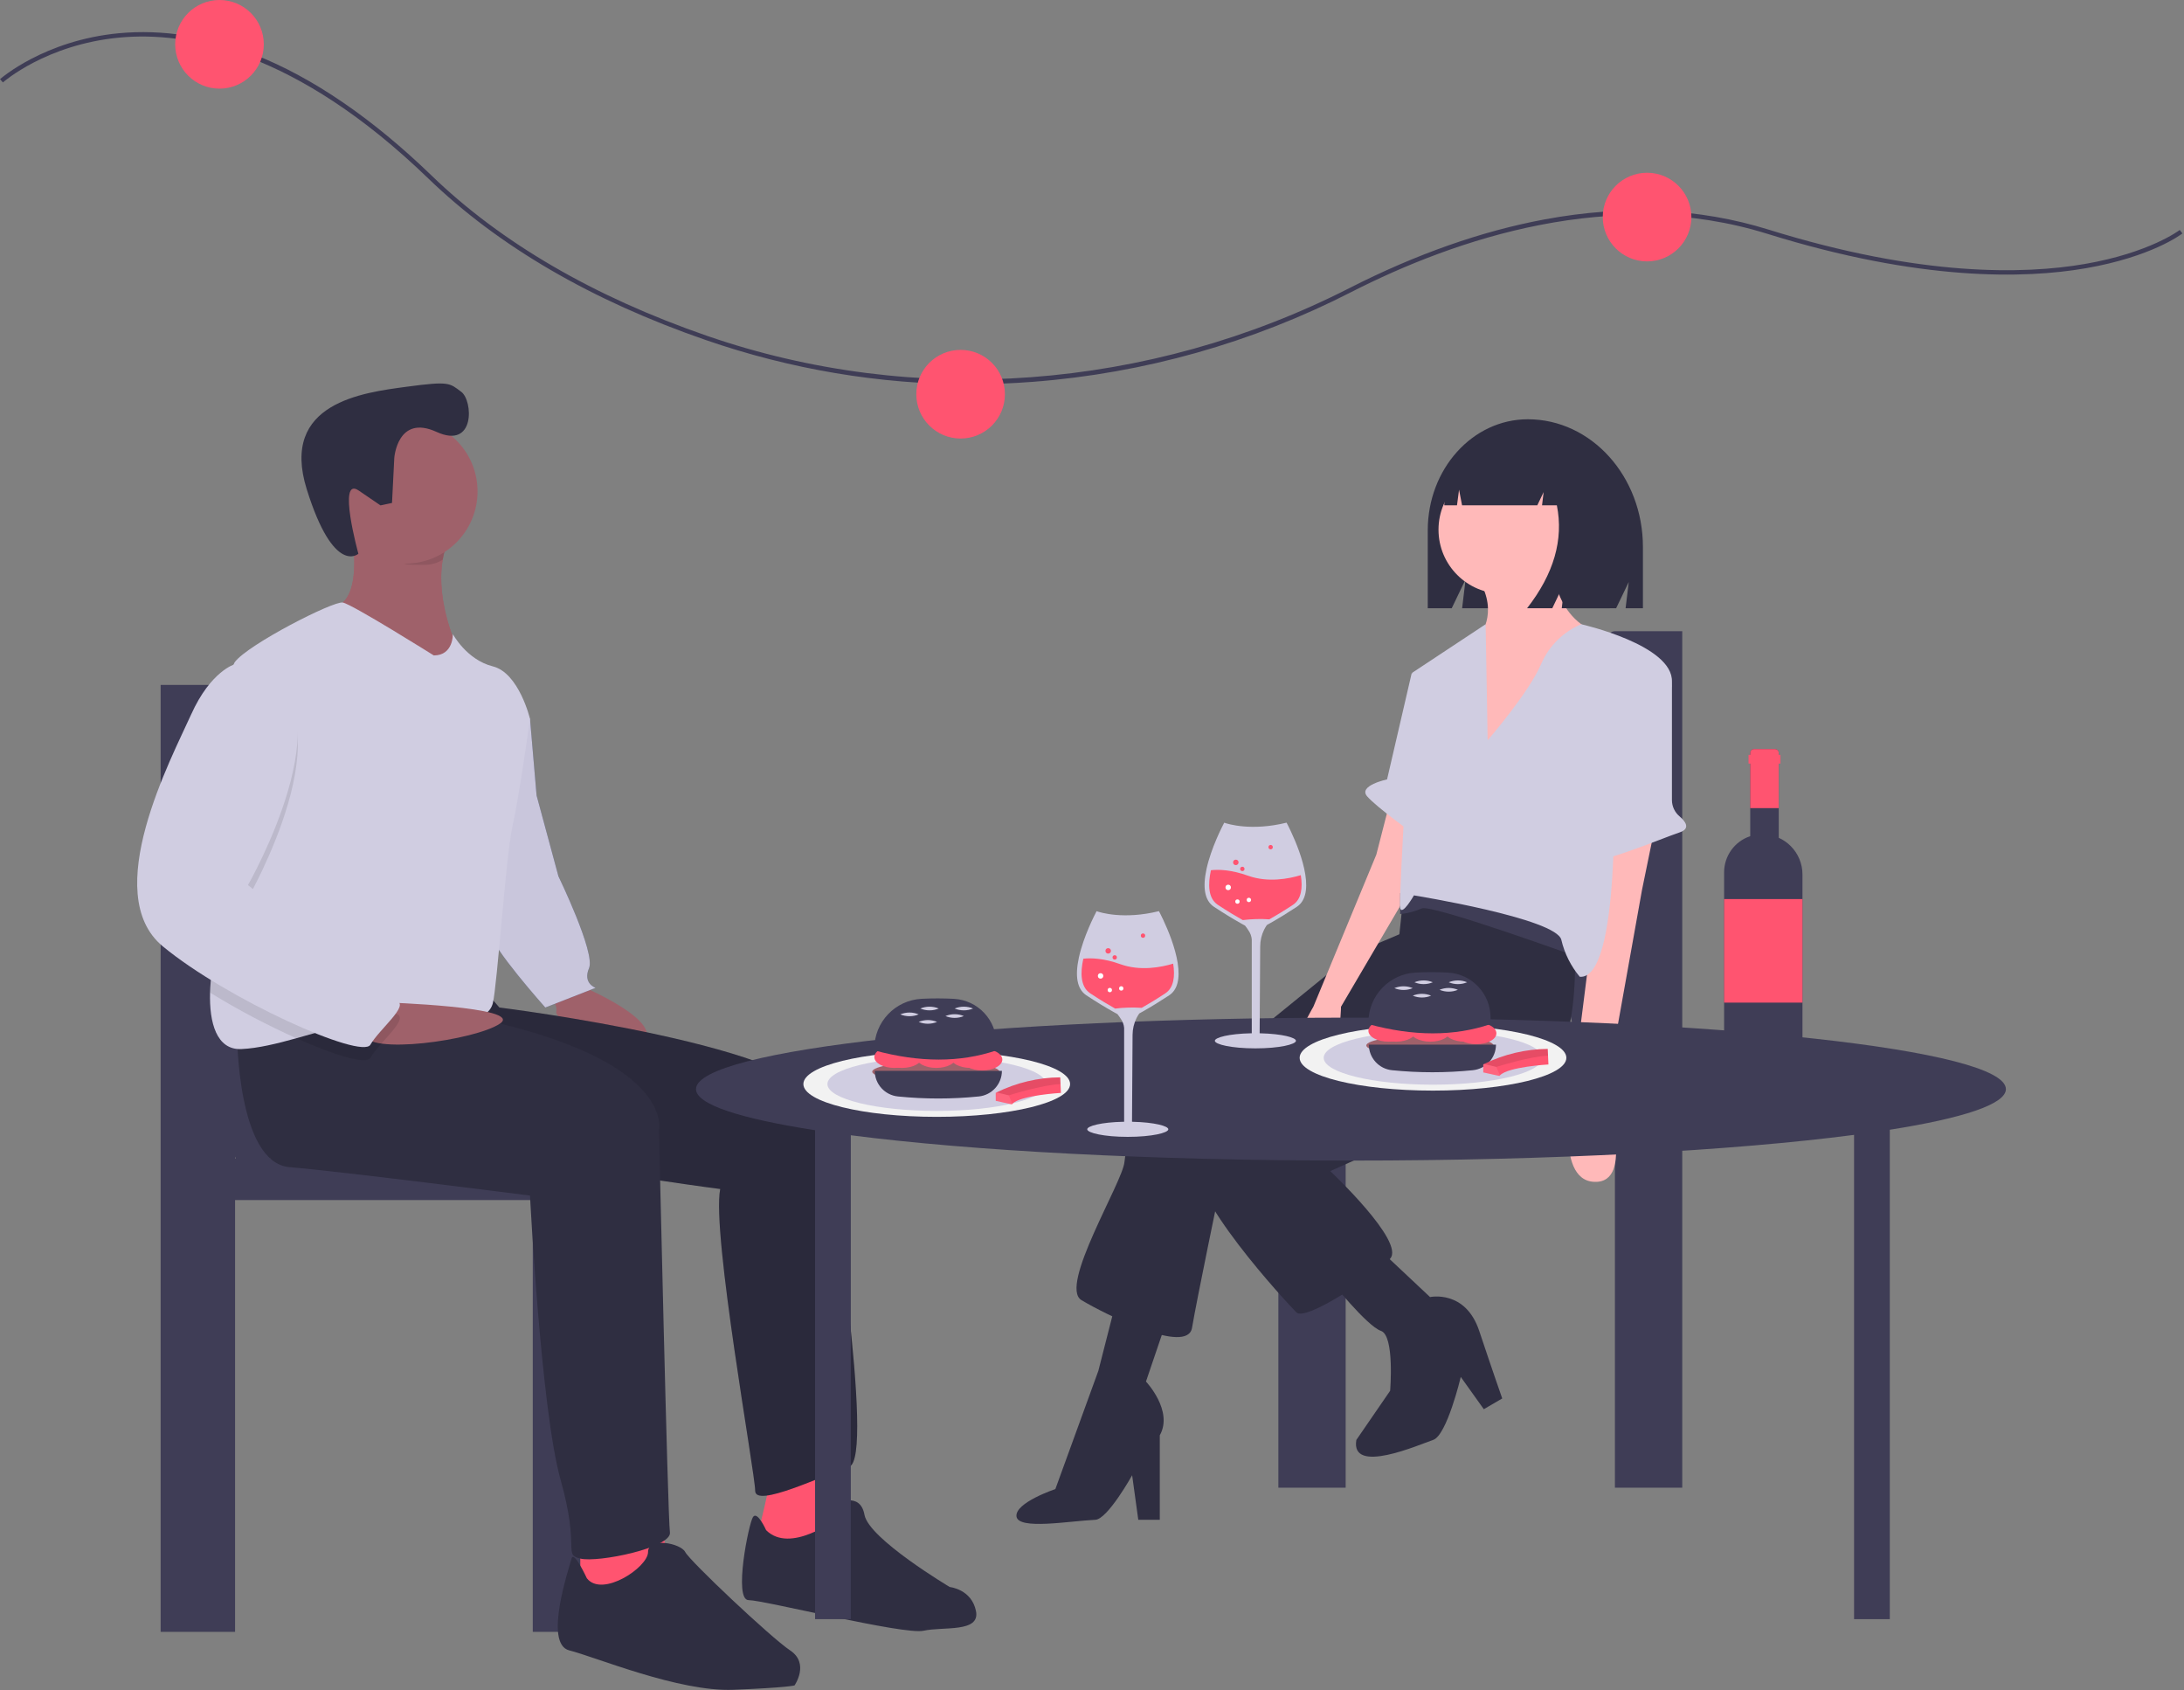 <?xml version="1.0" encoding="UTF-8"?>
<svg width="999px" height="773px" viewBox="0 0 999 773" version="1.1" xmlns="http://www.w3.org/2000/svg" xmlns:xlink="http://www.w3.org/1999/xlink">
    <rect x="0" y="0" width="999" height="773" fill="#808080" stroke="none"/>
    <!-- Generator: Sketch 48.2 (47327) - http://www.bohemiancoding.com/sketch -->
    <title>undraw_special_event_4aj8</title>
    <desc>Created with Sketch.</desc>
    <defs></defs>
    <g id="Page-1" stroke="none" stroke-width="1" fill="none" fill-rule="evenodd">
        <g id="undraw_special_event_4aj8" fill-rule="nonzero">
            <path d="M443.438,175.718 C402.348,175.75 361.543,168.901 322.715,155.454 C270.663,137.457 228.02,112.633 195.973,81.672 C135.352,23.106 85.652,14.28 54.64,17.186 C21.069,20.334 1.529,37.524 1.335,37.697 L0,36.209 C0.197,36.031 20.141,18.451 54.323,15.207 C74.369,13.306 95.331,16.618 116.63,25.054 C143.19,35.574 170.353,54.139 197.363,80.234 C229.199,110.991 271.594,135.663 323.369,153.563 C418.416,186.424 525.538,178.468 617.268,131.734 C647.639,116.259 677.656,105.697 706.485,100.34 C742.839,93.583 777.315,95.152 808.965,104.998 C878.514,126.635 926.019,125.488 953.623,120.717 C983.407,115.569 996.921,105.267 997.054,105.163 L998.282,106.742 C997.723,107.177 984.236,117.456 953.963,122.688 C926.141,127.498 878.296,128.663 808.371,106.907 C737.57,84.883 665.862,109.219 618.176,133.515 C572.837,156.737 523.33,170.704 472.539,174.6 C462.804,175.345 453.103,175.718 443.438,175.718 Z" id="Shape" fill="#3F3D56"></path>
            <circle id="Oval" fill="#FF5470" cx="439.4" cy="180.268" r="20.268"></circle>
            <circle id="Oval" fill="#FF5470" cx="753.4" cy="99.268" r="20.268"></circle>
            <circle id="Oval" fill="#FF5470" cx="100.4" cy="20.268" r="20.268"></circle>
            <path d="M584.744,484.482 L584.744,680.309 L615.534,680.309 L615.534,501.725 L738.696,501.725 L738.696,680.309 L769.486,680.309 L769.486,288.655 L738.696,288.655 C728.493,288.655 712.832,341.794 712.832,395.19 C712.832,435.438 717.532,469.93 724.216,484.482 L584.744,484.482 Z M738.696,484.482 L738.396,484.482 C738.497,484.263 738.596,484.032 738.696,483.804 L738.696,484.482 Z" id="Shape" fill="#3F3D56"></path>
            <path d="M698.845,191.728 L698.845,191.728 C673.571,191.728 653.083,214.466 653.083,242.515 L653.083,278.15 L664.043,278.15 L670.388,264.947 L668.802,278.15 L739.248,278.15 L745.016,266.147 L743.574,278.15 L751.506,278.15 L751.506,250.17 C751.506,217.894 727.929,191.728 698.845,191.728 Z" id="Shape" fill="#2F2E41"></path>
            <path d="M646.409,424.554 L618.312,436.496 L520.672,515.872 C517.082,520.284 514.882,525.662 514.35,531.326 C513.648,540.457 484.145,588.224 494.682,594.546 C505.218,600.868 543.15,619.834 545.258,607.19 C547.365,594.546 558.604,540.457 558.604,540.457 L652.732,456.164 L646.409,424.554 Z" id="Shape" fill="#2F2E41"></path>
            <path d="M536.126,596.653 L524.184,631.775 C524.184,631.775 536.828,645.122 530.506,656.361 L530.506,694.995 L520.672,694.995 L517.862,674.624 C517.862,674.624 506.661,694.738 501.004,694.995 C489.144,695.535 465.658,699.753 464.955,693.431 C464.253,687.109 482.74,680.946 482.74,680.946 L502.409,626.858 L510.838,593.843 L536.126,596.653 Z" id="Shape" fill="#2F2E41"></path>
            <path d="M719.464,415.422 C719.464,415.422 725.786,477.238 707.522,488.477 C689.259,499.716 608.478,535.54 608.478,535.54 C608.478,535.54 642.897,567.853 635.873,575.58 C628.848,583.307 597.238,604.38 593.024,600.165 C588.809,595.951 541.745,545.375 547.365,529.218 C552.984,513.062 630.956,460.379 630.956,460.379 L640.087,427.364 L642.897,400.671 L672.4,381.705 L719.464,415.422 Z" id="Shape" fill="#2F2E41"></path>
            <circle id="Oval" fill="#FFB9B9" cx="687.281" cy="242.218" r="29.284"></circle>
            <path d="M709.981,254.212 C709.981,254.212 708.576,280.904 730.352,289.334 C752.127,297.763 676.263,352.554 676.263,352.554 L676.263,291.441 C676.263,291.441 686.098,280.904 676.263,264.748 L709.981,254.212 Z" id="Shape" fill="#FFB9B9"></path>
            <path d="M756.693,379.598 L751.074,406.993 L734.215,501.121 C734.215,501.121 748.264,541.16 729.298,540.457 C710.332,539.755 719.464,496.906 719.464,496.906 L729.298,418.935 L729.298,388.73 L756.693,379.598 Z" id="Shape" fill="#FFB9B9"></path>
            <path d="M635.873,366.251 L629.551,390.837 L600.751,460.379 C600.751,460.379 581.082,493.394 597.238,492.691 C613.395,491.989 613.395,460.379 613.395,460.379 L646.409,404.183 L646.409,372.573 L635.873,366.251 Z" id="Shape" fill="#FFB9B9"></path>
            <path d="M630.956,571.365 L654.136,593.141 C654.136,593.141 670.293,589.629 676.615,608.595 C682.937,627.56 687.151,639.502 687.151,639.502 L678.722,644.419 L668.185,629.668 C668.185,629.668 661.863,656.361 655.541,658.468 C649.219,660.575 617.609,674.624 620.419,658.468 L635.873,635.99 C635.873,635.99 637.98,610.702 631.658,608.595 C625.336,606.487 608.478,585.414 608.478,585.414 L630.956,571.365 Z" id="Shape" fill="#2F2E41"></path>
            <path d="M720.577,437.198 C720.577,437.198 654.547,413.315 650.333,415.422 C647.196,416.808 643.854,417.676 640.439,417.99 L640.499,408.398 C640.499,408.398 662.274,400.671 674.216,405.588 C686.157,410.505 722.685,432.281 722.685,432.281 L720.577,437.198 Z" id="Shape" fill="#3F3D56"></path>
            <path d="M680.478,338.505 C680.478,338.505 699.444,316.729 705.064,303.383 C708.619,295.292 715.145,288.874 723.295,285.456 C723.295,285.456 765.474,294.953 764.771,311.812 C764.069,328.671 738.078,354.661 738.078,354.661 C738.078,354.661 741.591,448.086 722.625,446.681 C718.534,441.799 715.647,436.025 714.195,429.823 C712.088,419.988 646.761,409.452 646.761,409.452 C646.761,409.452 641.141,419.286 640.439,415.071 C639.736,410.857 646.058,307.597 646.058,307.597 L679.556,285.456 L680.478,338.505 Z" id="Shape" fill="#D0CDE1"></path>
            <path d="M759.36,305.026 L759.831,305.29 C762.887,307.005 764.78,310.238 764.779,313.743 L764.772,365.873 C764.783,368.741 766.053,371.46 768.247,373.307 C770.952,375.609 773.462,378.925 768.284,380.652 C759.854,383.461 726.839,397.51 726.137,392.593 C725.434,387.676 724.03,382.056 726.137,382.056 C727.787,382.056 737.616,331.685 745.515,310.149 C746.491,307.48 748.589,305.374 751.254,304.389 C753.919,303.403 756.882,303.636 759.36,305.026 Z" id="Shape" fill="#D0CDE1"></path>
            <path d="M655.541,305.139 L645.707,307.949 L634.468,356.417 C634.468,356.417 621.122,359.227 625.336,364.144 C629.551,369.061 647.112,381.705 647.112,381.705 L655.541,305.139 Z" id="Shape" fill="#D0CDE1"></path>
            <path d="M711.855,205.718 C707.391,199.724 700.39,196.152 692.918,196.055 L692.019,196.055 C674.697,196.055 660.654,211.73 660.654,231.066 L660.654,231.066 L666.458,231.066 L667.396,223.931 L668.77,231.066 L703.196,231.066 L706.08,225.03 L705.359,231.066 L712.131,231.066 C715.291,246.761 710.751,262.456 698.509,278.15 L710.046,278.15 L715.814,266.078 L714.372,278.15 L736.364,278.15 L740.69,250.383 C740.69,229.587 728.607,211.953 711.855,205.718 Z" id="Shape" fill="#2F2E41"></path>
            <path d="M123.535,529.728 C130.925,513.639 136.122,475.501 136.122,431.001 C136.122,371.963 118.806,313.209 107.525,313.209 L73.481,313.209 L73.481,746.248 L107.525,746.248 L107.525,548.793 L243.701,548.793 L243.701,746.248 L277.745,746.248 L277.745,529.728 L123.535,529.728 Z M107.525,528.979 C107.635,529.231 107.745,529.486 107.856,529.728 L107.525,529.728 L107.525,528.979 Z" id="Shape" fill="#3F3D56"></path>
            <path d="M265.433,450.728 C265.433,450.728 306.433,467.728 293.433,477.728 C280.433,487.728 253.433,465.728 254.433,462.728 C255.433,459.728 250.433,452.728 250.433,452.728 L265.433,450.728 Z" id="Shape" fill="#9F616A"></path>
            <path d="M229.433,316.728 L242.433,328.728 L245.433,363.728 L255.433,400.728 C255.433,400.728 272.433,435.728 269.433,442.728 C266.433,449.728 272.433,451.728 272.433,451.728 L249.433,460.728 C249.433,460.728 224.433,432.728 224.433,426.728 C224.433,420.728 229.433,316.728 229.433,316.728 Z" id="Shape" fill="#575A88"></path>
            <path d="M229.433,316.728 L242.433,328.728 L245.433,363.728 L255.433,400.728 C255.433,400.728 272.433,435.728 269.433,442.728 C266.433,449.728 272.433,451.728 272.433,451.728 L249.433,460.728 C249.433,460.728 224.433,432.728 224.433,426.728 C224.433,420.728 229.433,316.728 229.433,316.728 Z" id="Shape" fill="#D0CDE1" opacity="0.941"></path>
            <path d="M352.433,676.728 C352.433,676.728 347.433,699.728 346.433,701.728 C345.433,703.728 365.433,710.728 365.433,710.728 L389.433,693.728 C389.433,693.728 379.433,671.728 379.433,667.728 L352.433,676.728 Z" id="Shape" fill="#FF5470"></path>
            <path d="M221.433,452.728 L228.433,460.728 C228.433,460.728 373.433,478.728 376.433,506.728 C379.433,534.728 400.433,666.728 388.433,670.728 C376.433,674.728 345.433,689.728 345.433,681.728 C345.433,673.728 325.433,563.728 329.433,543.728 C329.433,543.728 156.433,521.728 152.433,496.728 C148.433,471.728 156.433,460.728 156.433,460.728 L221.433,452.728 Z" id="Shape" fill="#2F2E41"></path>
            <path d="M221.433,452.728 L228.433,460.728 C228.433,460.728 373.433,478.728 376.433,506.728 C379.433,534.728 400.433,666.728 388.433,670.728 C376.433,674.728 345.433,689.728 345.433,681.728 C345.433,673.728 325.433,563.728 329.433,543.728 C329.433,543.728 156.433,521.728 152.433,496.728 C148.433,471.728 156.433,460.728 156.433,460.728 L221.433,452.728 Z" id="Shape" fill="#000000" opacity="0.1"></path>
            <path d="M350.433,699.728 C350.433,699.728 346.433,690.728 344.433,693.728 C342.433,696.728 335.433,731.728 342.433,731.728 C349.433,731.728 413.433,747.728 422.433,745.728 C431.433,743.728 448.433,746.728 446.433,736.728 C444.433,726.728 434.433,725.728 434.433,725.728 C434.433,725.728 397.433,703.728 395.433,692.728 C393.433,681.728 382.433,687.728 382.433,687.728 L382.433,694.728 C382.433,694.728 361.433,710.728 350.433,699.728 Z" id="Shape" fill="#2F2E41"></path>
            <path d="M160.433,240.728 C160.433,240.728 167.433,274.728 152.433,277.728 C137.433,280.728 171.433,300.728 171.433,300.728 L193.433,312.728 L209.433,296.728 C209.433,296.728 194.933,267.228 205.933,245.228 C216.933,223.228 160.433,240.728 160.433,240.728 Z" id="Shape" fill="#9F616A"></path>
            <path d="M209.433,296.728 L193.433,312.728 L171.433,300.728 C171.433,300.728 137.433,280.728 152.433,277.728 C162.083,275.798 162.623,261.038 161.793,250.758 C161.522,247.393 161.068,244.044 160.433,240.728 C160.433,240.728 216.933,223.228 205.933,245.228 C204.262,248.626 203.103,252.252 202.493,255.988 C199.123,275.758 209.433,296.728 209.433,296.728 Z" id="Shape" fill="#9F616A"></path>
            <polygon id="Shape" fill="#FF5470" points="265.433 705.728 265.433 728.728 303.433 728.728 306.433 719.728 302.433 695.728"></polygon>
            <path d="M108.433,472.728 C108.433,472.728 108.433,531.728 132.433,533.728 C156.433,535.728 242.433,546.728 242.433,546.728 C242.433,546.728 247.433,644.728 256.433,676.728 C265.433,708.728 257.433,710.728 265.433,712.728 C273.433,714.728 307.433,707.728 306.433,700.728 C305.433,693.728 301.433,516.728 301.433,516.728 C301.433,516.728 310.433,478.728 190.433,460.728 L108.433,472.728 Z" id="Shape" fill="#2F2E41"></path>
            <path d="M268.433,721.728 C268.433,721.728 262.433,708.728 261.433,712.728 C260.433,716.728 248.433,751.728 260.433,754.728 C272.433,757.728 310.433,773.728 335.433,772.728 C360.433,771.728 363.433,770.728 363.433,770.728 C363.433,770.728 370.433,760.728 361.433,754.728 C352.433,748.728 315.433,713.728 313.433,709.728 C311.433,705.728 296.433,702.728 296.433,709.728 C296.433,716.728 275.433,730.728 268.433,721.728 Z" id="Shape" fill="#2F2E41"></path>
            <path d="M205.933,245.228 C204.262,248.626 203.103,252.252 202.493,255.988 C197.513,258.998 194.183,258.228 187.933,258.228 C178.663,258.228 174.923,246.378 168.933,240.228 C168.463,234.518 160.433,240.728 160.433,240.728 C160.433,240.728 216.933,223.228 205.933,245.228 Z" id="Shape" fill="#000000" opacity="0.1"></path>
            <circle id="Oval" fill="#9F616A" cx="185.433" cy="224.728" r="33"></circle>
            <path d="M242.433,328.728 C242.433,328.728 237.433,364.728 234.433,377.728 C231.433,390.728 227.433,450.728 225.433,458.728 C223.433,466.728 211.433,468.728 187.433,465.728 C185.927,465.539 184.411,465.425 182.893,465.388 C168.113,464.918 151.203,470.448 135.553,474.788 C126.553,477.288 117.963,479.388 110.433,479.728 C99.033,480.248 95.693,467.608 96.083,453.928 C96.453,441.198 100.063,427.548 103.433,422.728 C109.503,414.048 103.533,336.118 105.773,310.418 L105.773,310.408 C106.113,306.488 106.643,303.788 107.433,302.728 C113.433,294.728 152.433,274.728 156.803,275.538 C161.163,276.348 198.433,299.728 198.433,299.728 C207.433,299.728 207.143,289.968 207.143,289.968 C207.143,289.968 213.433,301.728 225.433,304.728 C237.433,307.728 242.433,328.728 242.433,328.728 Z" id="Shape" fill="#D0CDE1"></path>
            <path d="M175.586,458.371 C175.586,458.371 240.002,460.422 228.718,468.075 C217.433,475.728 167.433,482.728 166.433,472.728 C165.433,462.728 175.586,458.371 175.586,458.371 Z" id="Shape" fill="#9F616A"></path>
            <path d="M182.893,465.388 C183.103,469.228 172.773,477.878 169.433,483.728 C167.583,486.968 153.263,482.698 135.553,474.788 C121.963,468.688 108.779,461.721 96.083,453.928 C96.453,441.198 100.063,427.548 103.433,422.728 C109.503,414.048 103.533,336.118 105.773,310.418 L105.773,310.408 C106.307,310.137 106.862,309.91 107.433,309.728 L119.433,309.728 C160.433,328.728 113.433,410.728 113.433,410.728 C113.433,410.728 175.433,461.728 181.433,463.728 C182.243,463.882 182.844,464.566 182.893,465.388 Z" id="Shape" fill="#000000" opacity="0.1"></path>
            <path d="M119.433,303.728 L107.433,303.728 C107.433,303.728 96.433,306.728 87.433,326.728 C78.433,346.728 45.433,408.728 74.433,432.728 C103.433,456.728 165.433,484.728 169.433,477.728 C173.433,470.728 187.433,459.728 181.433,457.728 C175.433,455.728 113.433,404.728 113.433,404.728 C113.433,404.728 160.433,322.728 119.433,303.728 Z" id="Shape" fill="#D0CDE1"></path>
            <path d="M180.356,209.373 C180.356,209.373 181.805,189.325 199.67,197.499 C217.536,205.674 216.37,183.143 210.971,179.161 C205.572,175.18 205.743,174.194 185.997,176.858 C166.251,179.522 127.916,184.036 140.311,223.739 C152.707,263.442 163.933,253.228 163.933,253.228 C163.933,253.228 154.08,217.501 164.064,224.307 L174.047,231.114 L179.315,229.998 L180.356,209.373 Z" id="Shape" fill="#2F2E41"></path>
            <path d="M917.535,498.046 C917.535,479.996 783.406,465.364 617.949,465.364 C452.492,465.364 318.362,479.996 318.362,498.046 C318.362,505.042 338.521,511.523 372.833,516.839 L372.833,740.439 L389.174,740.439 L389.174,519.145 C444.128,526.229 526.215,530.728 617.949,530.728 C710.44,530.728 793.131,526.155 848.086,518.969 L848.086,740.439 L864.427,740.439 L864.427,516.625 C897.905,511.349 917.535,504.948 917.535,498.046 Z" id="Shape" fill="#3F3D56"></path>
            <ellipse id="Oval" fill="#F2F2F2" cx="655.481" cy="483.728" rx="61" ry="15"></ellipse>
            <ellipse id="Oval" fill="#D0CDE1" cx="655.481" cy="483.728" rx="50" ry="12.295"></ellipse>
            <ellipse id="Oval" fill="#F2F2F2" cx="428.481" cy="495.728" rx="61" ry="15"></ellipse>
            <ellipse id="Oval" fill="#D0CDE1" cx="428.481" cy="495.728" rx="50" ry="12.295"></ellipse>
            <ellipse id="Oval" fill="#9F616A" cx="654.061" cy="478.078" rx="29.08" ry="4.592"></ellipse>
            <ellipse id="Oval" fill="#FF5470" cx="638.565" cy="471.381" rx="9.183" ry="4.974"></ellipse>
            <ellipse id="Oval" fill="#FF5470" cx="635.121" cy="471.381" rx="9.183" ry="4.974"></ellipse>
            <ellipse id="Oval" fill="#FF5470" cx="675.298" cy="472.529" rx="9.183" ry="4.974"></ellipse>
            <ellipse id="Oval" fill="#FF5470" cx="654.253" cy="471.381" rx="9.183" ry="4.974"></ellipse>
            <ellipse id="Oval" fill="#FF5470" cx="669.941" cy="471.381" rx="9.183" ry="4.974"></ellipse>
            <path d="M681.803,468.32 C665.206,473.952 646.584,473.952 625.938,468.32 L625.938,467.545 C625.93,455.384 635.461,445.354 647.607,444.741 C652.529,444.493 657.46,444.499 662.381,444.76 C673.305,445.396 681.83,454.454 681.803,465.397 L681.803,468.32 Z" id="Shape" fill="#3F3D56"></path>
            <path d="M673.654,489.406 C661.389,490.645 649.03,490.645 636.764,489.406 C630.737,488.815 626.139,483.751 626.129,477.695 L684.29,477.695 C684.28,483.751 679.682,488.815 673.654,489.406 Z" id="Shape" fill="#3F3D56"></path>
            <path d="M646.217,451.867 C643.524,452.989 640.493,452.989 637.799,451.867 C640.493,450.745 643.524,450.745 646.217,451.867 Z" id="Shape" fill="#D0CDE1"></path>
            <path d="M654.635,455.311 C651.942,456.433 648.911,456.433 646.217,455.311 C648.911,454.188 651.942,454.188 654.635,455.311 Z" id="Shape" fill="#D0CDE1"></path>
            <path d="M655.401,449.188 C652.707,450.311 649.676,450.311 646.983,449.188 C649.676,448.066 652.707,448.066 655.401,449.188 Z" id="Shape" fill="#D0CDE1"></path>
            <path d="M671.089,449.188 C668.395,450.311 665.365,450.311 662.671,449.188 C665.365,448.066 668.395,448.066 671.089,449.188 Z" id="Shape" fill="#D0CDE1"></path>
            <path d="M666.88,452.632 C664.186,453.755 661.156,453.755 658.462,452.632 C661.156,451.51 664.186,451.51 666.88,452.632 Z" id="Shape" fill="#D0CDE1"></path>
            <ellipse id="Oval" fill="#9F616A" cx="428.061" cy="490.078" rx="29.08" ry="4.592"></ellipse>
            <ellipse id="Oval" fill="#FF5470" cx="412.565" cy="483.381" rx="9.183" ry="4.974"></ellipse>
            <ellipse id="Oval" fill="#FF5470" cx="409.121" cy="483.381" rx="9.183" ry="4.974"></ellipse>
            <ellipse id="Oval" fill="#FF5470" cx="449.298" cy="484.529" rx="9.183" ry="4.974"></ellipse>
            <ellipse id="Oval" fill="#FF5470" cx="428.253" cy="483.381" rx="9.183" ry="4.974"></ellipse>
            <ellipse id="Oval" fill="#FF5470" cx="443.941" cy="483.381" rx="9.183" ry="4.974"></ellipse>
            <path d="M455.803,480.32 C439.206,485.952 420.584,485.952 399.938,480.32 L399.938,479.545 C399.93,467.384 409.461,457.354 421.607,456.741 C426.529,456.493 431.46,456.499 436.381,456.76 C447.305,457.396 455.83,466.454 455.803,477.397 L455.803,480.32 Z" id="Shape" fill="#3F3D56"></path>
            <path d="M447.654,501.406 C435.389,502.645 423.03,502.645 410.764,501.406 C404.737,500.815 400.139,495.751 400.129,489.695 L458.29,489.695 C458.28,495.751 453.682,500.815 447.654,501.406 Z" id="Shape" fill="#3F3D56"></path>
            <path d="M420.217,463.867 C417.524,464.989 414.493,464.989 411.799,463.867 C414.493,462.745 417.524,462.745 420.217,463.867 Z" id="Shape" fill="#D0CDE1"></path>
            <path d="M428.635,467.311 C425.942,468.433 422.911,468.433 420.217,467.311 C422.911,466.188 425.942,466.188 428.635,467.311 Z" id="Shape" fill="#D0CDE1"></path>
            <path d="M429.401,461.188 C426.707,462.311 423.676,462.311 420.983,461.188 C423.676,460.066 426.707,460.066 429.401,461.188 Z" id="Shape" fill="#D0CDE1"></path>
            <path d="M445.089,461.188 C442.395,462.311 439.365,462.311 436.671,461.188 C439.365,460.066 442.395,460.066 445.089,461.188 Z" id="Shape" fill="#D0CDE1"></path>
            <path d="M440.88,464.632 C438.186,465.755 435.156,465.755 432.462,464.632 C435.156,463.51 438.186,463.51 440.88,464.632 Z" id="Shape" fill="#D0CDE1"></path>
            <path d="M707.958,479.664 L708.099,482.761 L708.278,486.779 C708.278,486.779 689.826,487.822 686.109,491.75 C686.023,491.834 685.944,491.925 685.872,492.022 L678.481,490.404 L678.463,486.763 C678.463,486.763 678.565,486.707 678.763,486.6 C678.808,486.576 678.865,486.546 678.922,486.516 C687.966,482.088 697.888,479.746 707.958,479.664 Z" id="Shape" fill="#FF5470"></path>
            <path d="M707.958,479.664 L708.099,482.761 C699.916,483.014 684.431,487.892 684.431,487.892 L678.763,486.6 C687.846,482.113 697.828,479.742 707.958,479.664 Z" id="Shape" fill="#000000" opacity="0.1"></path>
            <path d="M678.922,486.516 L684.431,487.892 L686.109,491.75 C686.023,491.834 685.944,491.925 685.872,492.022 L678.481,490.404 L678.463,486.763 C678.463,486.763 678.565,486.707 678.763,486.6 C678.808,486.576 678.865,486.546 678.922,486.516 Z" id="Shape" fill="#FFFFFF" opacity="0.1"></path>
            <path d="M484.958,492.664 L485.099,495.761 L485.278,499.779 C485.278,499.779 466.826,500.822 463.109,504.75 C463.023,504.834 462.944,504.925 462.872,505.022 L455.481,503.404 L455.463,499.763 C455.463,499.763 455.565,499.707 455.763,499.6 C455.808,499.576 455.865,499.546 455.922,499.516 C464.966,495.088 474.888,492.746 484.958,492.664 Z" id="Shape" fill="#FF5470"></path>
            <path d="M484.958,492.664 L485.099,495.761 C476.916,496.014 461.431,500.892 461.431,500.892 L455.763,499.6 C464.846,495.113 474.828,492.742 484.958,492.664 Z" id="Shape" fill="#000000" opacity="0.1"></path>
            <path d="M455.922,499.516 L461.431,500.892 L463.109,504.75 C463.023,504.834 462.944,504.925 462.872,505.022 L455.481,503.404 L455.463,499.763 C455.463,499.763 455.565,499.707 455.763,499.6 C455.808,499.576 455.865,499.546 455.922,499.516 Z" id="Shape" fill="#FFFFFF" opacity="0.1"></path>
            <path d="M819.087,386.884 C817.512,385.311 815.667,384.036 813.639,383.12 L813.639,344.264 C813.639,343.315 812.87,342.546 811.921,342.546 L802.302,342.546 C801.353,342.546 800.584,343.315 800.584,344.264 L800.584,382.375 C793.453,384.74 788.638,391.407 788.636,398.921 L788.636,482.273 C788.636,484.298 789.44,486.241 790.873,487.674 C792.305,489.106 794.248,489.911 796.274,489.911 L816.878,489.911 C821.077,489.911 824.481,486.507 824.481,482.308 L824.481,399.903 C824.487,395.018 822.546,390.333 819.087,386.884 Z" id="Shape" fill="#3F3D56"></path>
            <rect id="Rectangle-path" fill="#FF5470" x="788.636" y="411.139" width="35.846" height="47.351"></rect>
            <path d="M814.413,345.201 L813.639,345.201 L813.639,344.264 C813.639,343.315 812.87,342.546 811.921,342.546 L802.302,342.546 C801.353,342.546 800.584,343.315 800.584,344.264 L800.584,345.201 L799.81,345.201 L799.81,349.184 L800.584,349.184 L800.584,369.541 L813.639,369.541 L813.639,349.184 L814.413,349.184 L814.413,345.201 Z" id="Shape" fill="#FF5470"></path>
            <path d="M532.075,420.61 C531.126,418.585 530.378,417.153 530.116,416.66 C514.026,420.631 503.29,417.276 501.597,416.682 C500.77,418.246 495.601,428.239 493.512,437.821 C491.625,446.463 492.72,452.257 496.768,455.041 L496.888,455.126 L496.914,455.144 C501.382,458.088 505.643,460.695 509.58,462.892 C510.11,463.188 510.61,463.462 511.08,463.715 L511.13,463.743 L511.166,463.787 C511.706,464.468 512.209,465.178 512.673,465.914 C513.542,467.13 514.07,468.557 514.201,470.047 L514.201,512.971 L513.93,512.976 C503.667,513.186 497.314,514.926 497.314,516.417 C497.314,518.054 504.932,519.878 515.862,519.878 C526.793,519.878 534.41,518.054 534.41,516.417 C534.41,514.948 528.165,513.217 518.076,512.984 L517.804,512.978 L518.058,473.273 C518.064,470.584 518.689,467.934 519.884,465.526 C520.088,465.121 520.307,464.727 520.535,464.357 C520.718,464.058 520.912,463.767 521.111,463.492 L521.148,463.441 L521.203,463.411 C521.708,463.135 522.245,462.836 522.813,462.514 L522.879,462.478 C526.605,460.374 530.619,457.907 534.812,455.143 C538.555,452.675 539.858,447.688 538.686,440.319 C537.568,433.293 534.474,425.723 532.075,420.61 Z" id="Shape" fill="#D0CDE1"></path>
            <path d="M533.037,454.243 C528.641,457.141 525.012,459.313 522.237,460.879 L522.234,460.879 C518.185,460.603 514.119,460.717 510.092,461.22 C507.248,459.632 503.409,457.355 498.688,454.243 C498.643,454.213 498.598,454.184 498.553,454.151 L498.553,454.149 C494.222,451.169 494.115,444.86 495.524,438.408 C499.108,438.01 504.823,438.184 512.502,440.927 C521.594,444.175 531.113,442.338 536.628,440.668 C537.534,446.36 536.982,451.642 533.037,454.243 Z" id="Shape" fill="#FF5470"></path>
            <circle id="Oval" fill="#FF5470" cx="506.902" cy="434.829" r="1.245"></circle>
            <circle id="Oval" fill="#FFFFFF" cx="503.417" cy="446.278" r="1.245"></circle>
            <circle id="Oval" fill="#FF5470" cx="509.888" cy="437.815" r="1"></circle>
            <circle id="Oval" fill="#FFFFFF" cx="512.875" cy="452.003" r="1"></circle>
            <circle id="Oval" fill="#FFFFFF" cx="507.648" cy="452.75" r="1"></circle>
            <circle id="Oval" fill="#FF5470" cx="522.831" cy="427.859" r="1"></circle>
            <path d="M590.454,380.144 C589.505,378.12 588.756,376.687 588.494,376.195 C572.404,380.165 561.669,376.81 559.976,376.217 C559.148,377.78 553.979,387.774 551.89,397.355 C550.003,405.997 551.099,411.791 555.146,414.575 L555.266,414.661 L555.292,414.678 C559.76,417.622 564.022,420.229 567.958,422.427 C568.489,422.722 568.989,422.996 569.458,423.25 L569.509,423.277 L569.544,423.322 C570.085,424.003 570.588,424.712 571.051,425.448 C571.921,426.664 572.449,428.091 572.58,429.581 L572.58,472.505 L572.308,472.511 C562.045,472.72 555.692,474.46 555.692,475.952 C555.692,477.588 563.31,479.412 574.241,479.412 C585.171,479.412 592.789,477.588 592.789,475.952 C592.789,474.482 586.544,472.752 576.455,472.519 L576.182,472.512 L576.436,432.807 C576.442,430.119 577.067,427.468 578.262,425.06 C578.466,424.655 578.685,424.262 578.913,423.891 C579.096,423.592 579.29,423.301 579.49,423.026 L579.526,422.976 L579.581,422.946 C580.086,422.67 580.623,422.371 581.191,422.048 L581.258,422.012 C584.983,419.908 588.998,417.441 593.19,414.677 C596.933,412.21 598.237,407.222 597.064,399.853 C595.946,392.827 592.852,385.257 590.454,380.144 Z" id="Shape" fill="#D0CDE1"></path>
            <path d="M591.415,413.778 C587.019,416.675 583.39,418.848 580.615,420.413 L580.613,420.413 C576.564,420.137 572.498,420.251 568.471,420.754 C565.626,419.166 561.788,416.889 557.066,413.778 C557.021,413.748 556.976,413.718 556.932,413.685 L556.932,413.683 C552.601,410.704 552.494,404.394 553.903,397.942 C557.487,397.544 563.202,397.718 570.88,400.461 C579.973,403.709 589.491,401.872 595.007,400.202 C595.913,405.895 595.36,411.176 591.415,413.778 Z" id="Shape" fill="#FF5470"></path>
            <circle id="Oval" fill="#FF5470" cx="565.28" cy="394.363" r="1.245"></circle>
            <circle id="Oval" fill="#FFFFFF" cx="561.795" cy="405.813" r="1.245"></circle>
            <circle id="Oval" fill="#FF5470" cx="568.267" cy="397.35" r="1"></circle>
            <circle id="Oval" fill="#FFFFFF" cx="571.254" cy="411.537" r="1"></circle>
            <circle id="Oval" fill="#FFFFFF" cx="566.027" cy="412.284" r="1"></circle>
            <circle id="Oval" fill="#FF5470" cx="581.21" cy="387.394" r="1"></circle>
        </g>
    </g>
</svg>